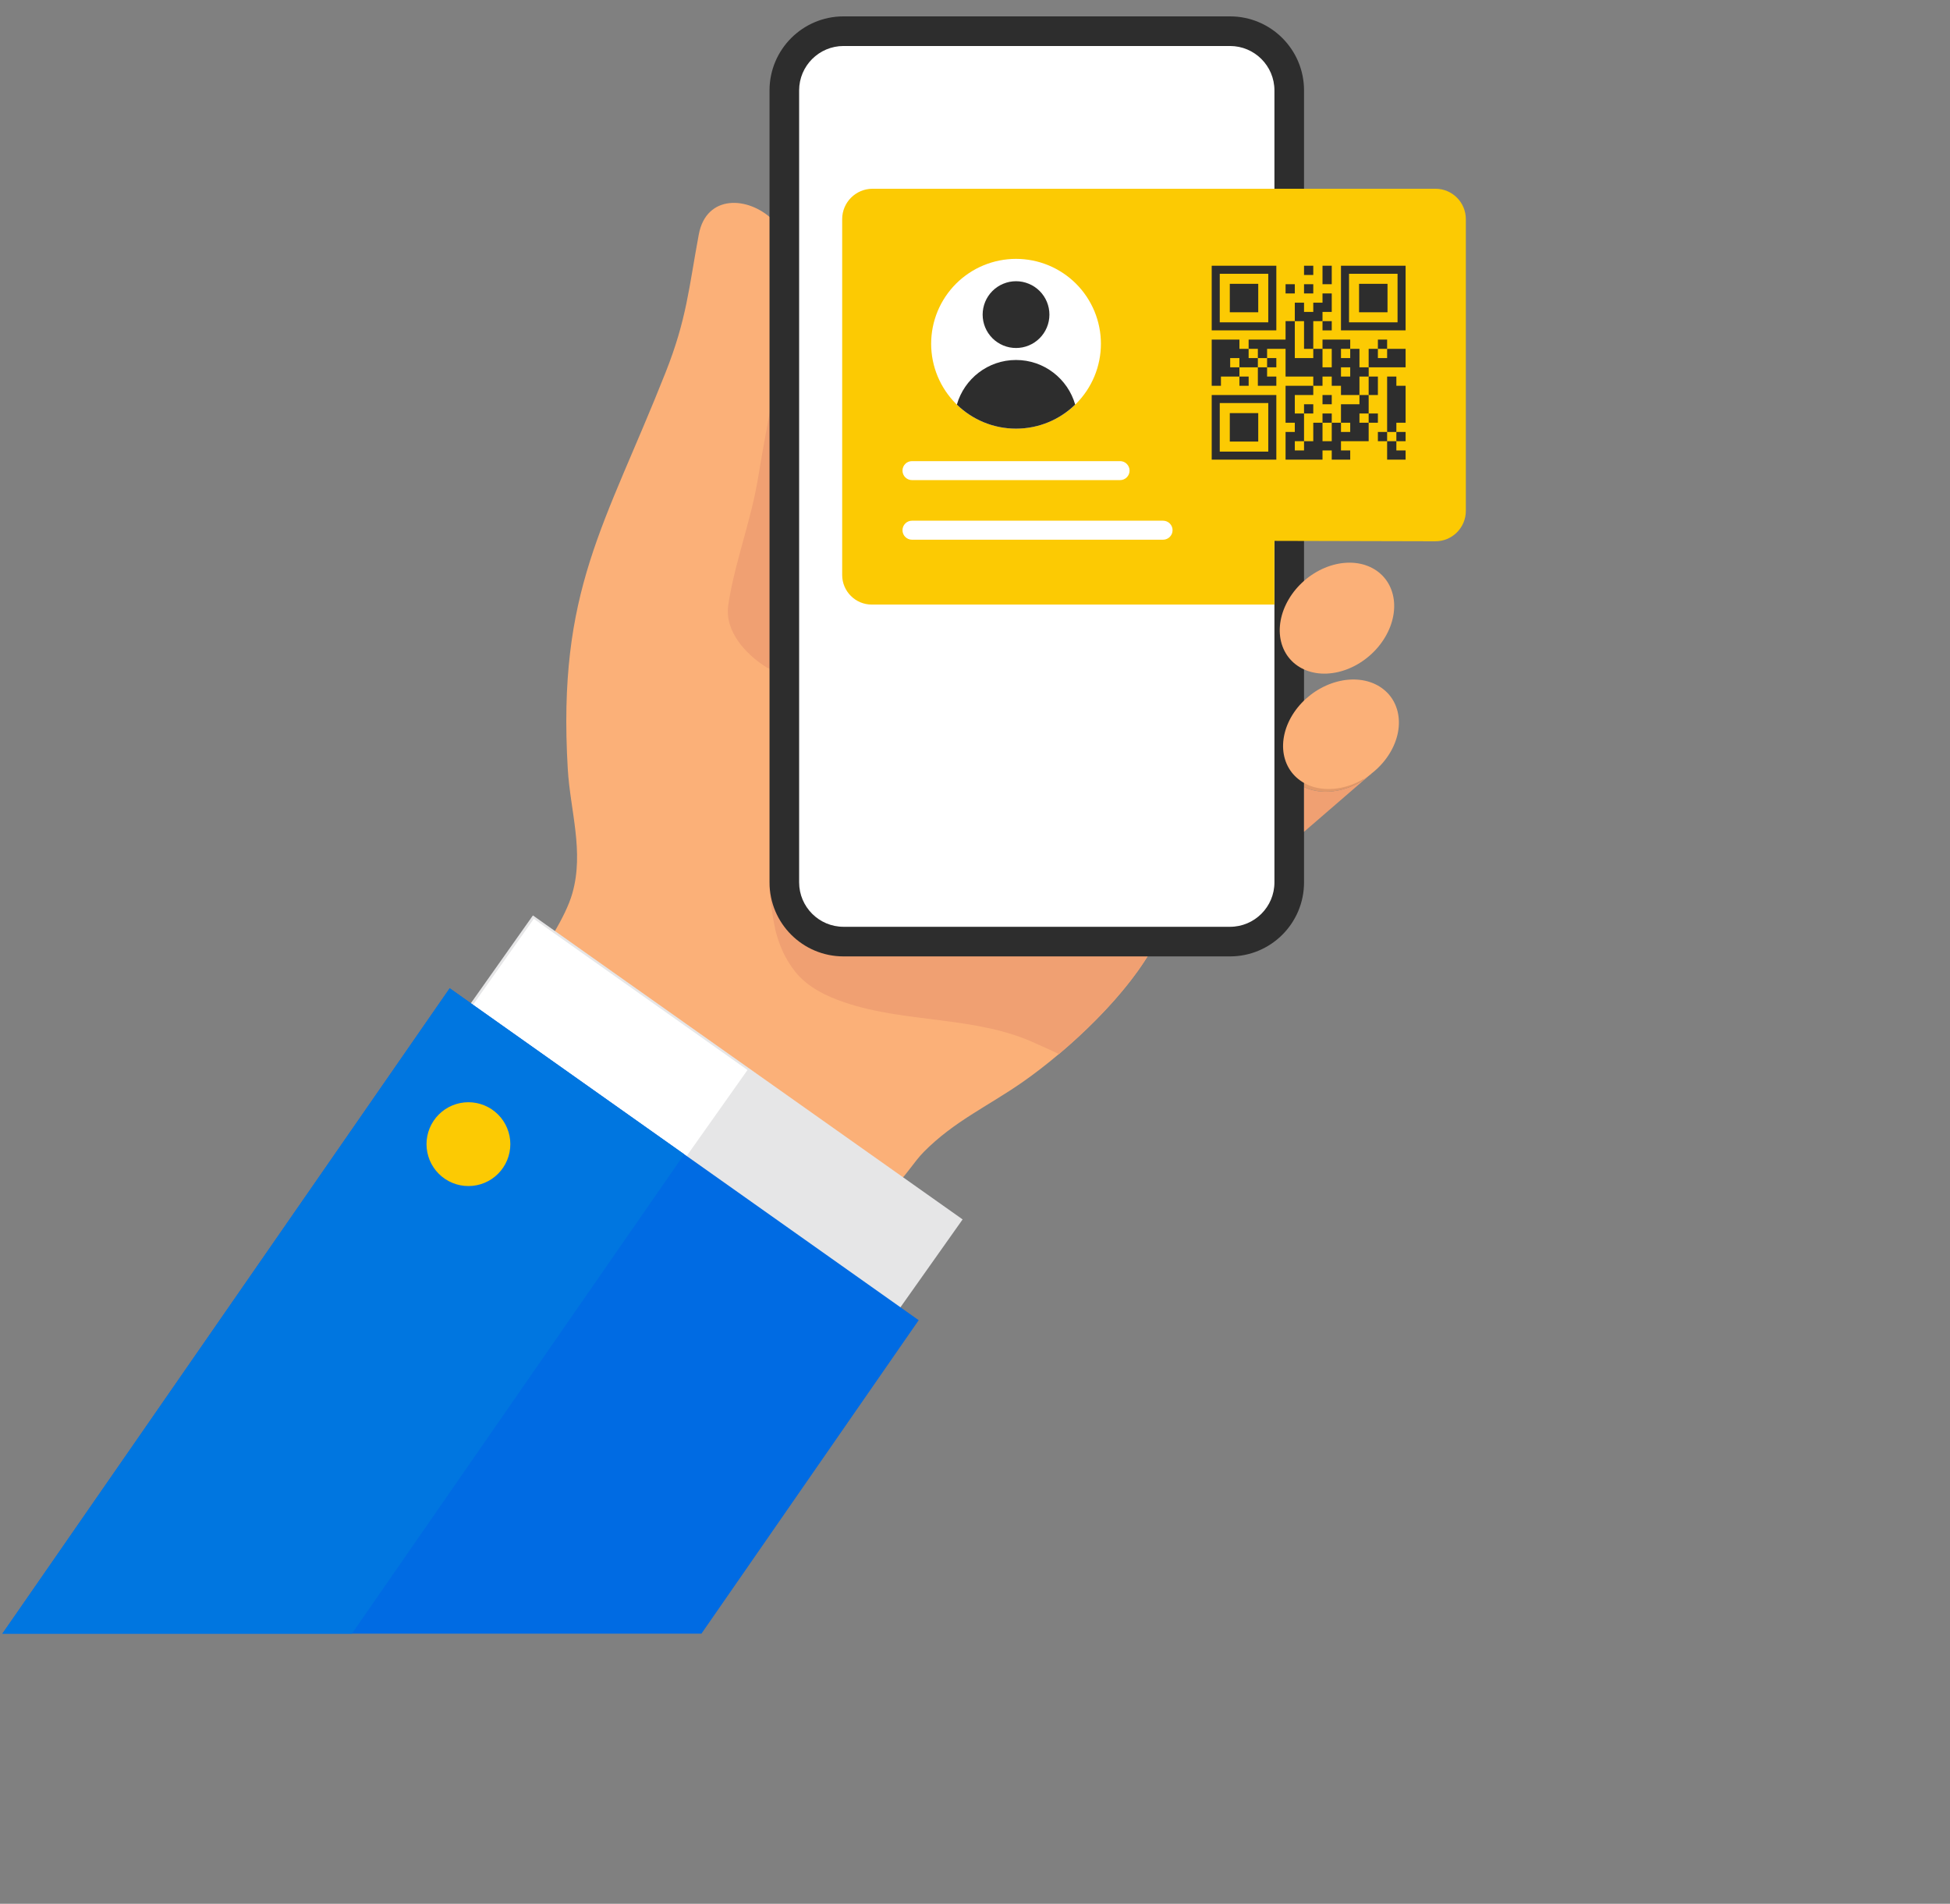 <svg xmlns="http://www.w3.org/2000/svg" xmlns:xlink="http://www.w3.org/1999/xlink" width="717" zoomAndPan="magnify" viewBox="0 0 537.75 525" height="700" preserveAspectRatio="xMidYMid meet" version="1.2"><rect x="0" y="0" width="537.75" height="525" fill="#808080" stroke="none"/><defs><clipPath id="81f81b2e1a"><path d="M 0.387 272 L 254 272 L 254 450.512 L 0.387 450.512 Z M 0.387 272 "/></clipPath><clipPath id="bc6fb4ccb9"><path d="M 0.387 272 L 189 272 L 189 450.512 L 0.387 450.512 Z M 0.387 272 "/></clipPath></defs><g id="cd3eee068d"><path style=" stroke:none;fill-rule:nonzero;fill:#fbb078;fill-opacity:1;" d="M 213.133 60.645 C 206.344 54.043 194.773 53.562 192.703 64.66 C 189.941 79.5 189.379 87.98 183.551 102.699 C 166.734 145.199 153.668 162.699 156.574 212.051 C 157.25 223.543 161.109 234.797 157.848 246.305 C 155.887 253.238 150.164 261.023 146.957 267.406 L 246.793 327.082 C 249.52 324.617 252.172 320.266 254.727 317.68 C 263.109 309.207 272.359 305.109 281.918 298.457 C 294.766 289.512 311.566 273.805 318.707 259.758 C 319.492 259.66 213.133 60.645 213.133 60.645 Z M 213.133 60.645 "/><path style=" stroke:none;fill-rule:nonzero;fill:#f0a072;fill-opacity:1;" d="M 213.918 105.113 C 212.293 113.719 210.629 122.094 209.035 131.871 C 207.223 142.988 203.02 154.07 201.102 165.164 C 200.914 166.258 200.719 167.367 200.711 168.48 C 200.66 175.523 206.883 181.246 211.43 184.062 C 212.398 184.664 213.223 184.336 213.91 183.27 L 213.91 105.113 Z M 213.918 105.113 "/><path style=" stroke:none;fill-rule:nonzero;fill:#f0a072;fill-opacity:1;" d="M 318.707 259.758 C 318.855 259.742 315.066 252.41 308.848 240.578 C 306.633 240.625 304.406 240.668 302.188 240.715 C 286.637 241.027 271.078 241.344 255.527 241.664 C 242.914 241.922 230.293 242.184 217.68 242.438 C 216.539 242.461 215.043 242.258 213.82 242.414 C 213.215 243.277 212.211 243.09 212.211 244.316 C 212.211 247.523 213.305 254.289 213.805 256.371 C 214.84 260.613 216.539 264.484 219.25 267.91 C 222.621 272.18 227.754 274.672 232.898 276.426 C 249.941 282.223 269.426 280.121 285.777 287.82 C 287.836 288.785 289.992 289.633 292.016 290.684 C 302.52 281.828 313.344 270.328 318.707 259.773 Z M 318.707 259.758 "/><path style=" stroke:none;fill-rule:nonzero;fill:#f0a072;fill-opacity:1;" d="M 214.711 241.465 C 214.953 241.32 215.16 241.195 215.305 241.113 C 215.152 241.195 214.938 241.32 214.711 241.465 Z M 214.711 241.465 "/><path style=" stroke:none;fill-rule:nonzero;fill:#f0a072;fill-opacity:1;" d="M 215.305 241.113 C 215.387 241.066 215.461 241.027 215.477 241.016 C 215.508 240.992 215.43 241.035 215.305 241.113 Z M 215.305 241.113 "/><path style=" stroke:none;fill-rule:nonzero;fill:#f0a072;fill-opacity:1;" d="M 214.711 241.465 C 213.926 241.941 212.855 242.609 213.199 242.52 C 213.395 242.469 213.602 242.43 213.812 242.406 C 213.871 242.316 213.941 242.227 213.992 242.117 C 214.082 241.914 214.398 241.672 214.703 241.473 Z M 214.711 241.465 "/><path style=" stroke:none;fill-rule:nonzero;fill:#2d2d2d;fill-opacity:1;" d="M 339.199 4.516 L 232.621 4.516 C 221.348 4.516 212.211 13.656 212.211 24.93 L 212.211 243.328 C 212.211 254.605 221.348 263.742 232.621 263.742 L 339.199 263.742 C 350.473 263.742 359.613 254.605 359.613 243.328 L 359.613 24.93 C 359.613 13.656 350.473 4.516 339.199 4.516 Z M 339.199 4.516 "/><path style=" stroke:none;fill-rule:nonzero;fill:#ffffff;fill-opacity:1;" d="M 339.199 12.684 C 345.957 12.684 351.449 18.176 351.449 24.93 L 351.449 243.328 C 351.449 250.086 345.957 255.578 339.199 255.578 L 232.621 255.578 C 225.867 255.578 220.375 250.086 220.375 243.328 L 220.375 24.93 C 220.375 18.176 225.867 12.684 232.621 12.684 L 339.199 12.684 "/><path style=" stroke:none;fill-rule:nonzero;fill:#fcca03;fill-opacity:1;" d="M 395.762 149.266 L 351.441 149.156 L 351.441 166.723 L 240.414 166.723 C 235.902 166.723 232.246 163.066 232.246 158.555 L 232.246 60.434 C 232.246 55.805 236 52.051 240.629 52.051 L 395.852 52.051 C 400.484 52.051 404.234 55.805 404.234 60.434 L 404.234 140.883 C 404.234 145.551 400.422 149.32 395.758 149.266 Z M 395.762 149.266 "/><path style=" stroke:none;fill-rule:nonzero;fill:#2d2d2d;fill-opacity:1;" d="M 334.152 91.102 L 351.973 91.102 L 351.973 73.281 L 334.152 73.281 Z M 336.371 75.5 L 349.754 75.5 L 349.754 88.887 L 336.371 88.887 Z M 336.371 75.5 "/><path style=" stroke:none;fill-rule:nonzero;fill:#2d2d2d;fill-opacity:1;" d="M 339.141 78.27 L 346.984 78.27 L 346.984 86.113 L 339.141 86.113 Z M 339.141 78.27 "/><path style=" stroke:none;fill-rule:nonzero;fill:#2d2d2d;fill-opacity:1;" d="M 351.973 108.934 L 334.152 108.934 L 334.152 126.754 L 351.973 126.754 Z M 349.754 124.539 L 336.371 124.539 L 336.371 111.148 L 349.754 111.148 Z M 349.754 124.539 "/><path style=" stroke:none;fill-rule:nonzero;fill:#2d2d2d;fill-opacity:1;" d="M 339.141 113.922 L 346.984 113.922 L 346.984 121.766 L 339.141 121.766 Z M 339.141 113.922 "/><path style=" stroke:none;fill-rule:nonzero;fill:#2d2d2d;fill-opacity:1;" d="M 387.621 73.281 L 369.801 73.281 L 369.801 91.102 L 387.621 91.102 Z M 385.402 88.887 L 372.02 88.887 L 372.02 75.5 L 385.402 75.5 Z M 385.402 88.887 "/><path style=" stroke:none;fill-rule:nonzero;fill:#2d2d2d;fill-opacity:1;" d="M 374.789 78.27 L 382.633 78.27 L 382.633 86.113 L 374.789 86.113 Z M 374.789 78.27 "/><path style=" stroke:none;fill-rule:nonzero;fill:#2d2d2d;fill-opacity:1;" d="M 354.52 78.375 L 357.066 78.375 L 357.066 80.922 L 354.52 80.922 Z M 354.52 78.375 "/><path style=" stroke:none;fill-rule:nonzero;fill:#2d2d2d;fill-opacity:1;" d="M 359.613 78.375 L 362.16 78.375 L 362.16 80.922 L 359.613 80.922 Z M 359.613 78.375 "/><path style=" stroke:none;fill-rule:nonzero;fill:#2d2d2d;fill-opacity:1;" d="M 359.613 73.281 L 362.16 73.281 L 362.16 75.828 L 359.613 75.828 Z M 359.613 73.281 "/><path style=" stroke:none;fill-rule:nonzero;fill:#2d2d2d;fill-opacity:1;" d="M 367.254 75.828 L 367.254 73.281 L 364.707 73.281 L 364.707 78.375 L 367.254 78.375 Z M 367.254 75.828 "/><path style=" stroke:none;fill-rule:nonzero;fill:#2d2d2d;fill-opacity:1;" d="M 364.707 88.562 L 367.254 88.562 L 367.254 91.109 L 364.707 91.109 Z M 364.707 88.562 "/><path style=" stroke:none;fill-rule:nonzero;fill:#2d2d2d;fill-opacity:1;" d="M 377.434 108.934 L 379.98 108.934 L 379.98 103.84 L 377.434 103.84 Z M 377.434 108.934 "/><path style=" stroke:none;fill-rule:nonzero;fill:#2d2d2d;fill-opacity:1;" d="M 387.621 116.574 L 387.621 106.387 L 385.074 106.387 L 385.074 103.84 L 382.527 103.84 L 382.527 119.121 L 385.074 119.121 L 385.074 116.574 Z M 387.621 116.574 "/><path style=" stroke:none;fill-rule:nonzero;fill:#2d2d2d;fill-opacity:1;" d="M 379.98 119.121 L 382.527 119.121 L 382.527 121.668 L 379.98 121.668 Z M 379.98 119.121 "/><path style=" stroke:none;fill-rule:nonzero;fill:#2d2d2d;fill-opacity:1;" d="M 385.074 119.121 L 387.621 119.121 L 387.621 121.668 L 385.074 121.668 Z M 385.074 119.121 "/><path style=" stroke:none;fill-rule:nonzero;fill:#2d2d2d;fill-opacity:1;" d="M 382.527 124.215 L 382.527 126.754 L 387.621 126.754 L 387.621 124.215 L 385.074 124.215 L 385.074 121.668 L 382.527 121.668 Z M 382.527 124.215 "/><path style=" stroke:none;fill-rule:nonzero;fill:#2d2d2d;fill-opacity:1;" d="M 372.348 121.668 L 377.434 121.668 L 377.434 116.574 L 374.895 116.574 L 374.895 114.027 L 377.434 114.027 L 377.434 108.934 L 374.895 108.934 L 374.895 111.48 L 369.801 111.48 L 369.801 116.574 L 372.348 116.574 L 372.348 119.121 L 369.801 119.121 L 369.801 116.574 L 367.254 116.574 L 367.254 121.668 L 364.707 121.668 L 364.707 116.574 L 362.16 116.574 L 362.16 121.668 L 359.613 121.668 L 359.613 124.215 L 357.066 124.215 L 357.066 121.668 L 359.613 121.668 L 359.613 114.027 L 357.066 114.027 L 357.066 108.934 L 362.16 108.934 L 362.16 106.387 L 354.52 106.387 L 354.52 116.574 L 357.066 116.574 L 357.066 119.121 L 354.52 119.121 L 354.52 126.754 L 364.707 126.754 L 364.707 124.215 L 367.254 124.215 L 367.254 126.754 L 372.348 126.754 L 372.348 124.215 L 369.801 124.215 L 369.801 121.668 Z M 372.348 121.668 "/><path style=" stroke:none;fill-rule:nonzero;fill:#2d2d2d;fill-opacity:1;" d="M 377.434 114.027 L 379.98 114.027 L 379.98 116.574 L 377.434 116.574 Z M 377.434 114.027 "/><path style=" stroke:none;fill-rule:nonzero;fill:#2d2d2d;fill-opacity:1;" d="M 379.98 93.648 L 382.527 93.648 L 382.527 96.199 L 379.98 96.199 Z M 379.98 93.648 "/><path style=" stroke:none;fill-rule:nonzero;fill:#2d2d2d;fill-opacity:1;" d="M 382.527 101.293 L 387.621 101.293 L 387.621 96.199 L 382.527 96.199 L 382.527 98.746 L 379.98 98.746 L 379.98 96.199 L 377.434 96.199 L 377.434 101.293 Z M 382.527 101.293 "/><path style=" stroke:none;fill-rule:nonzero;fill:#2d2d2d;fill-opacity:1;" d="M 359.613 91.102 L 359.613 96.199 L 362.16 96.199 L 362.16 88.562 L 364.707 88.562 L 364.707 86.016 L 367.254 86.016 L 367.254 80.922 L 364.707 80.922 L 364.707 83.469 L 362.16 83.469 L 362.16 86.016 L 359.613 86.016 L 359.613 83.469 L 357.066 83.469 L 357.066 88.562 L 359.613 88.562 Z M 359.613 91.102 "/><path style=" stroke:none;fill-rule:nonzero;fill:#2d2d2d;fill-opacity:1;" d="M 346.879 103.84 L 346.879 106.387 L 351.973 106.387 L 351.973 103.84 L 349.426 103.84 L 349.426 101.293 L 346.879 101.293 Z M 346.879 103.84 "/><path style=" stroke:none;fill-rule:nonzero;fill:#2d2d2d;fill-opacity:1;" d="M 349.426 98.746 L 351.973 98.746 L 351.973 101.293 L 349.426 101.293 Z M 349.426 98.746 "/><path style=" stroke:none;fill-rule:nonzero;fill:#2d2d2d;fill-opacity:1;" d="M 344.332 98.746 L 344.332 96.199 L 341.793 96.199 L 341.793 93.648 L 334.152 93.648 L 334.152 106.387 L 336.699 106.387 L 336.699 103.84 L 341.793 103.84 L 341.793 101.293 L 339.246 101.293 L 339.246 98.746 L 341.793 98.746 L 341.793 101.293 L 346.879 101.293 L 346.879 98.746 Z M 344.332 98.746 "/><path style=" stroke:none;fill-rule:nonzero;fill:#2d2d2d;fill-opacity:1;" d="M 341.793 103.84 L 344.34 103.84 L 344.34 106.387 L 341.793 106.387 Z M 341.793 103.84 "/><path style=" stroke:none;fill-rule:nonzero;fill:#2d2d2d;fill-opacity:1;" d="M 364.707 103.84 L 367.254 103.84 L 367.254 106.387 L 369.801 106.387 L 369.801 108.934 L 374.895 108.934 L 374.895 103.84 L 377.441 103.84 L 377.441 101.293 L 374.895 101.293 L 374.895 96.199 L 372.348 96.199 L 372.348 98.746 L 369.801 98.746 L 369.801 96.199 L 372.348 96.199 L 372.348 93.648 L 364.707 93.648 L 364.707 96.199 L 367.254 96.199 L 367.254 101.293 L 364.707 101.293 L 364.707 96.199 L 362.16 96.199 L 362.16 98.746 L 357.066 98.746 L 357.066 88.555 L 354.52 88.555 L 354.52 93.648 L 344.332 93.648 L 344.332 96.199 L 346.879 96.199 L 346.879 98.746 L 349.426 98.746 L 349.426 96.199 L 354.52 96.199 L 354.52 103.84 L 362.16 103.84 L 362.16 106.387 L 364.707 106.387 Z M 369.801 101.293 L 372.348 101.293 L 372.348 103.84 L 369.801 103.84 Z M 369.801 101.293 "/><path style=" stroke:none;fill-rule:nonzero;fill:#2d2d2d;fill-opacity:1;" d="M 364.707 108.934 L 367.254 108.934 L 367.254 111.48 L 364.707 111.48 Z M 364.707 108.934 "/><path style=" stroke:none;fill-rule:nonzero;fill:#2d2d2d;fill-opacity:1;" d="M 364.707 114.027 L 367.254 114.027 L 367.254 116.574 L 364.707 116.574 Z M 364.707 114.027 "/><path style=" stroke:none;fill-rule:nonzero;fill:#2d2d2d;fill-opacity:1;" d="M 359.613 111.48 L 362.16 111.48 L 362.16 114.027 L 359.613 114.027 Z M 359.613 111.48 "/><path style=" stroke:none;fill-rule:nonzero;fill:#ffffff;fill-opacity:1;" d="M 303.598 94.797 C 303.598 95.562 303.559 96.328 303.484 97.09 C 303.41 97.855 303.297 98.613 303.148 99.363 C 302.996 100.117 302.812 100.859 302.59 101.594 C 302.367 102.324 302.109 103.047 301.816 103.754 C 301.523 104.465 301.195 105.156 300.832 105.832 C 300.473 106.508 300.078 107.164 299.652 107.805 C 299.227 108.441 298.77 109.055 298.285 109.648 C 297.797 110.242 297.281 110.809 296.742 111.352 C 296.199 111.895 295.633 112.406 295.039 112.895 C 294.445 113.379 293.832 113.836 293.195 114.262 C 292.555 114.688 291.898 115.082 291.223 115.441 C 290.547 115.805 289.855 116.133 289.148 116.426 C 288.438 116.719 287.719 116.977 286.984 117.199 C 286.25 117.422 285.508 117.609 284.754 117.758 C 284.004 117.906 283.246 118.02 282.484 118.094 C 281.719 118.168 280.957 118.207 280.188 118.207 C 279.422 118.207 278.656 118.168 277.895 118.094 C 277.133 118.02 276.375 117.906 275.621 117.758 C 274.871 117.609 274.129 117.422 273.395 117.199 C 272.66 116.977 271.938 116.719 271.23 116.426 C 270.523 116.133 269.828 115.805 269.152 115.441 C 268.477 115.082 267.82 114.688 267.184 114.262 C 266.547 113.836 265.93 113.379 265.34 112.895 C 264.746 112.406 264.18 111.895 263.637 111.352 C 263.094 110.809 262.578 110.242 262.094 109.648 C 261.605 109.055 261.152 108.441 260.727 107.805 C 260.301 107.164 259.906 106.508 259.543 105.832 C 259.184 105.156 258.855 104.465 258.562 103.754 C 258.27 103.047 258.012 102.324 257.789 101.594 C 257.566 100.859 257.379 100.117 257.23 99.363 C 257.082 98.613 256.969 97.855 256.895 97.09 C 256.816 96.328 256.781 95.562 256.781 94.797 C 256.781 94.031 256.816 93.266 256.895 92.5 C 256.969 91.738 257.082 90.98 257.23 90.23 C 257.379 89.477 257.566 88.734 257.789 88 C 258.012 87.266 258.27 86.547 258.562 85.836 C 258.855 85.129 259.184 84.438 259.543 83.762 C 259.906 83.086 260.301 82.43 260.727 81.789 C 261.152 81.152 261.605 80.539 262.094 79.945 C 262.578 79.352 263.094 78.785 263.637 78.242 C 264.18 77.699 264.746 77.188 265.34 76.699 C 265.93 76.215 266.547 75.758 267.184 75.332 C 267.82 74.906 268.477 74.512 269.152 74.148 C 269.828 73.789 270.523 73.461 271.23 73.168 C 271.938 72.875 272.66 72.617 273.395 72.395 C 274.129 72.172 274.871 71.984 275.621 71.836 C 276.375 71.688 277.133 71.574 277.895 71.5 C 278.656 71.422 279.422 71.387 280.188 71.387 C 280.957 71.387 281.719 71.422 282.484 71.5 C 283.246 71.574 284.004 71.688 284.754 71.836 C 285.508 71.984 286.25 72.172 286.984 72.395 C 287.719 72.617 288.438 72.875 289.148 73.168 C 289.855 73.461 290.547 73.789 291.223 74.148 C 291.898 74.512 292.555 74.906 293.195 75.332 C 293.832 75.758 294.445 76.215 295.039 76.699 C 295.633 77.188 296.199 77.699 296.742 78.242 C 297.281 78.785 297.797 79.352 298.285 79.945 C 298.77 80.539 299.227 81.152 299.652 81.789 C 300.078 82.43 300.473 83.086 300.832 83.762 C 301.195 84.438 301.523 85.129 301.816 85.836 C 302.109 86.547 302.367 87.266 302.59 88 C 302.812 88.734 302.996 89.477 303.148 90.23 C 303.297 90.98 303.41 91.738 303.484 92.5 C 303.559 93.266 303.598 94.031 303.598 94.797 Z M 303.598 94.797 "/><path style=" stroke:none;fill-rule:nonzero;fill:#2d2d2d;fill-opacity:1;" d="M 289.395 86.758 C 289.395 87.363 289.336 87.961 289.219 88.555 C 289.102 89.148 288.926 89.723 288.695 90.281 C 288.461 90.84 288.18 91.371 287.844 91.875 C 287.508 92.375 287.125 92.84 286.699 93.27 C 286.27 93.695 285.805 94.078 285.305 94.414 C 284.801 94.75 284.27 95.031 283.711 95.266 C 283.152 95.496 282.578 95.672 281.984 95.789 C 281.391 95.906 280.793 95.965 280.188 95.965 C 279.586 95.965 278.984 95.906 278.391 95.789 C 277.801 95.672 277.223 95.496 276.664 95.266 C 276.105 95.031 275.578 94.75 275.074 94.414 C 274.57 94.078 274.105 93.695 273.68 93.27 C 273.25 92.84 272.871 92.375 272.535 91.875 C 272.199 91.371 271.914 90.84 271.684 90.281 C 271.453 89.723 271.277 89.148 271.16 88.555 C 271.043 87.961 270.984 87.363 270.984 86.758 C 270.984 86.152 271.043 85.555 271.16 84.961 C 271.277 84.371 271.453 83.793 271.684 83.234 C 271.914 82.676 272.199 82.145 272.535 81.645 C 272.871 81.141 273.25 80.676 273.68 80.246 C 274.105 79.82 274.57 79.438 275.074 79.102 C 275.578 78.766 276.105 78.484 276.664 78.254 C 277.223 78.02 277.801 77.848 278.391 77.727 C 278.984 77.609 279.586 77.551 280.188 77.551 C 280.793 77.551 281.391 77.609 281.984 77.727 C 282.578 77.848 283.152 78.02 283.711 78.254 C 284.27 78.484 284.801 78.766 285.305 79.102 C 285.805 79.438 286.27 79.82 286.699 80.246 C 287.125 80.676 287.508 81.141 287.844 81.645 C 288.18 82.145 288.461 82.676 288.695 83.234 C 288.926 83.793 289.102 84.371 289.219 84.961 C 289.336 85.555 289.395 86.152 289.395 86.758 Z M 289.395 86.758 "/><path style=" stroke:none;fill-rule:nonzero;fill:#2d2d2d;fill-opacity:1;" d="M 296.504 111.578 C 294.473 104.477 287.941 99.27 280.188 99.27 C 272.438 99.27 265.902 104.477 263.875 111.578 C 268.09 115.676 273.844 118.207 280.188 118.207 C 286.535 118.207 292.285 115.676 296.504 111.578 Z M 296.504 111.578 "/><path style=" stroke:none;fill-rule:nonzero;fill:#ffffff;fill-opacity:1;" d="M 308.879 132.402 L 251.5 132.402 C 250.055 132.402 248.879 131.227 248.879 129.781 C 248.879 128.336 250.055 127.16 251.5 127.16 L 308.879 127.16 C 310.324 127.16 311.5 128.336 311.5 129.781 C 311.5 131.227 310.324 132.402 308.879 132.402 Z M 308.879 132.402 "/><path style=" stroke:none;fill-rule:nonzero;fill:#ffffff;fill-opacity:1;" d="M 320.734 148.832 L 251.5 148.832 C 250.055 148.832 248.879 147.656 248.879 146.211 C 248.879 144.766 250.055 143.59 251.5 143.59 L 320.734 143.59 C 322.184 143.59 323.359 144.766 323.359 146.211 C 323.359 147.656 322.184 148.832 320.734 148.832 Z M 320.734 148.832 "/><path style=" stroke:none;fill-rule:nonzero;fill:#f0a072;fill-opacity:1;" d="M 376.055 215.055 C 370.633 218.605 364.293 219.25 359.613 217.035 L 359.613 229.379 L 378.176 213.34 L 370.895 211.316 C 370.938 211.348 370.977 211.387 371.023 211.414 C 372.691 212.645 374.379 213.852 376.055 215.062 Z M 376.055 215.055 "/><path style=" stroke:none;fill-rule:nonzero;fill:#e29969;fill-opacity:1;" d="M 359.613 217.035 C 364.293 219.25 370.633 218.605 376.055 215.055 C 374.371 213.852 372.691 212.637 371.023 211.406 C 370.977 211.379 370.938 211.34 370.895 211.312 L 359.621 208.188 L 359.621 217.035 Z M 359.613 217.035 "/><path style=" stroke:none;fill-rule:nonzero;fill:#fbb078;fill-opacity:1;" d="M 383.402 191.988 C 383.953 192.703 384.41 193.477 384.773 194.309 C 385.141 195.145 385.406 196.023 385.57 196.945 C 385.738 197.867 385.801 198.816 385.766 199.793 C 385.727 200.766 385.586 201.75 385.344 202.742 C 385.098 203.734 384.762 204.715 384.324 205.684 C 383.887 206.652 383.359 207.59 382.746 208.5 C 382.133 209.41 381.441 210.273 380.672 211.086 C 379.902 211.902 379.074 212.652 378.18 213.344 C 377.285 214.031 376.348 214.645 375.367 215.18 C 374.383 215.719 373.371 216.168 372.336 216.531 C 371.301 216.895 370.262 217.164 369.211 217.344 C 368.164 217.52 367.129 217.598 366.109 217.582 C 365.09 217.562 364.102 217.449 363.148 217.242 C 362.195 217.031 361.293 216.727 360.445 216.332 C 359.594 215.938 358.812 215.457 358.098 214.891 C 357.383 214.328 356.754 213.688 356.203 212.977 C 355.652 212.262 355.195 211.488 354.828 210.656 C 354.465 209.82 354.199 208.941 354.031 208.02 C 353.863 207.098 353.801 206.148 353.84 205.172 C 353.879 204.199 354.02 203.215 354.262 202.223 C 354.504 201.23 354.844 200.25 355.281 199.281 C 355.719 198.312 356.242 197.375 356.855 196.465 C 357.473 195.555 358.164 194.691 358.93 193.879 C 359.699 193.062 360.531 192.312 361.422 191.621 C 362.316 190.934 363.254 190.32 364.238 189.785 C 365.223 189.246 366.23 188.797 367.266 188.434 C 368.301 188.07 369.344 187.801 370.391 187.621 C 371.438 187.445 372.473 187.367 373.492 187.383 C 374.516 187.402 375.5 187.516 376.453 187.723 C 377.406 187.934 378.309 188.238 379.16 188.633 C 380.008 189.027 380.793 189.508 381.504 190.074 C 382.219 190.637 382.852 191.277 383.402 191.988 Z M 383.402 191.988 "/><path style=" stroke:none;fill-rule:nonzero;fill:#fbb078;fill-opacity:1;" d="M 381.66 159.203 C 382.25 159.883 382.754 160.629 383.164 161.438 C 383.578 162.25 383.895 163.113 384.113 164.023 C 384.336 164.934 384.453 165.879 384.473 166.855 C 384.488 167.832 384.406 168.82 384.223 169.824 C 384.035 170.828 383.754 171.828 383.375 172.82 C 382.992 173.812 382.523 174.781 381.961 175.723 C 381.402 176.668 380.762 177.566 380.043 178.426 C 379.32 179.285 378.535 180.082 377.684 180.82 C 376.832 181.562 375.934 182.227 374.98 182.82 C 374.031 183.414 373.051 183.922 372.035 184.344 C 371.023 184.766 370 185.098 368.965 185.336 C 367.926 185.57 366.898 185.711 365.879 185.754 C 364.859 185.797 363.867 185.738 362.902 185.586 C 361.941 185.43 361.023 185.18 360.152 184.836 C 359.281 184.488 358.473 184.055 357.727 183.531 C 356.98 183.008 356.312 182.41 355.723 181.727 C 355.133 181.047 354.629 180.301 354.219 179.492 C 353.805 178.68 353.488 177.82 353.27 176.906 C 353.047 175.996 352.93 175.051 352.91 174.074 C 352.895 173.102 352.977 172.109 353.164 171.105 C 353.348 170.102 353.629 169.105 354.008 168.109 C 354.391 167.117 354.859 166.152 355.422 165.207 C 355.98 164.262 356.621 163.363 357.34 162.504 C 358.062 161.648 358.848 160.848 359.699 160.109 C 360.551 159.367 361.453 158.703 362.402 158.109 C 363.352 157.516 364.332 157.008 365.348 156.586 C 366.359 156.164 367.383 155.832 368.418 155.598 C 369.457 155.359 370.484 155.219 371.504 155.18 C 372.523 155.137 373.516 155.191 374.48 155.348 C 375.441 155.5 376.359 155.75 377.23 156.098 C 378.102 156.441 378.91 156.875 379.656 157.398 C 380.402 157.922 381.07 158.523 381.66 159.203 Z M 381.66 159.203 "/><path style=" stroke:none;fill-rule:nonzero;fill:#e6e6e7;fill-opacity:1;" d="M 125.773 282.41 L 244.262 366.234 L 265.461 336.273 L 146.965 252.445 Z M 125.773 282.41 "/><path style=" stroke:none;fill-rule:nonzero;fill:#ffffff;fill-opacity:1;" d="M 126.012 283.344 L 147.199 253.383 L 206.137 295.07 L 184.949 325.031 Z M 126.012 283.344 "/><g clip-rule="nonzero" clip-path="url(#81f81b2e1a)"><path style=" stroke:none;fill-rule:nonzero;fill:#006be3;fill-opacity:1;" d="M 124.016 272.531 L 0.387 450.902 L 193.16 450.902 L 253.348 364.066 Z M 124.016 272.531 "/></g><g clip-rule="nonzero" clip-path="url(#bc6fb4ccb9)"><path style=" stroke:none;fill-rule:nonzero;fill:#0076e0;fill-opacity:1;" d="M 124.016 272.531 L 0.387 450.902 L 96.77 450.902 L 188.668 318.312 Z M 124.016 272.531 "/></g><path style=" stroke:none;fill-rule:nonzero;fill:#fcca03;fill-opacity:1;" d="M 140.734 315.516 C 140.734 316.273 140.66 317.027 140.512 317.77 C 140.363 318.516 140.145 319.238 139.852 319.941 C 139.562 320.641 139.207 321.309 138.785 321.938 C 138.363 322.57 137.883 323.152 137.348 323.691 C 136.812 324.227 136.227 324.707 135.598 325.129 C 134.965 325.551 134.301 325.906 133.598 326.195 C 132.898 326.484 132.176 326.707 131.43 326.852 C 130.684 327 129.934 327.074 129.176 327.074 C 128.418 327.074 127.664 327 126.922 326.852 C 126.176 326.707 125.453 326.484 124.75 326.195 C 124.051 325.906 123.383 325.551 122.754 325.129 C 122.121 324.707 121.539 324.227 121.004 323.691 C 120.465 323.152 119.984 322.57 119.566 321.938 C 119.145 321.309 118.785 320.641 118.496 319.941 C 118.207 319.238 117.988 318.516 117.84 317.77 C 117.691 317.027 117.617 316.273 117.617 315.516 C 117.617 314.758 117.691 314.004 117.84 313.262 C 117.988 312.516 118.207 311.793 118.496 311.094 C 118.785 310.391 119.145 309.727 119.566 309.094 C 119.984 308.465 120.465 307.879 121.004 307.344 C 121.539 306.805 122.121 306.328 122.754 305.906 C 123.383 305.484 124.051 305.129 124.75 304.836 C 125.453 304.547 126.176 304.328 126.922 304.18 C 127.664 304.031 128.418 303.957 129.176 303.957 C 129.934 303.957 130.684 304.031 131.43 304.18 C 132.176 304.328 132.898 304.547 133.598 304.836 C 134.301 305.129 134.965 305.484 135.598 305.906 C 136.227 306.328 136.812 306.805 137.348 307.344 C 137.883 307.879 138.363 308.465 138.785 309.094 C 139.207 309.727 139.562 310.391 139.852 311.094 C 140.145 311.793 140.363 312.516 140.512 313.262 C 140.66 314.004 140.734 314.758 140.734 315.516 Z M 140.734 315.516 "/></g></svg>
